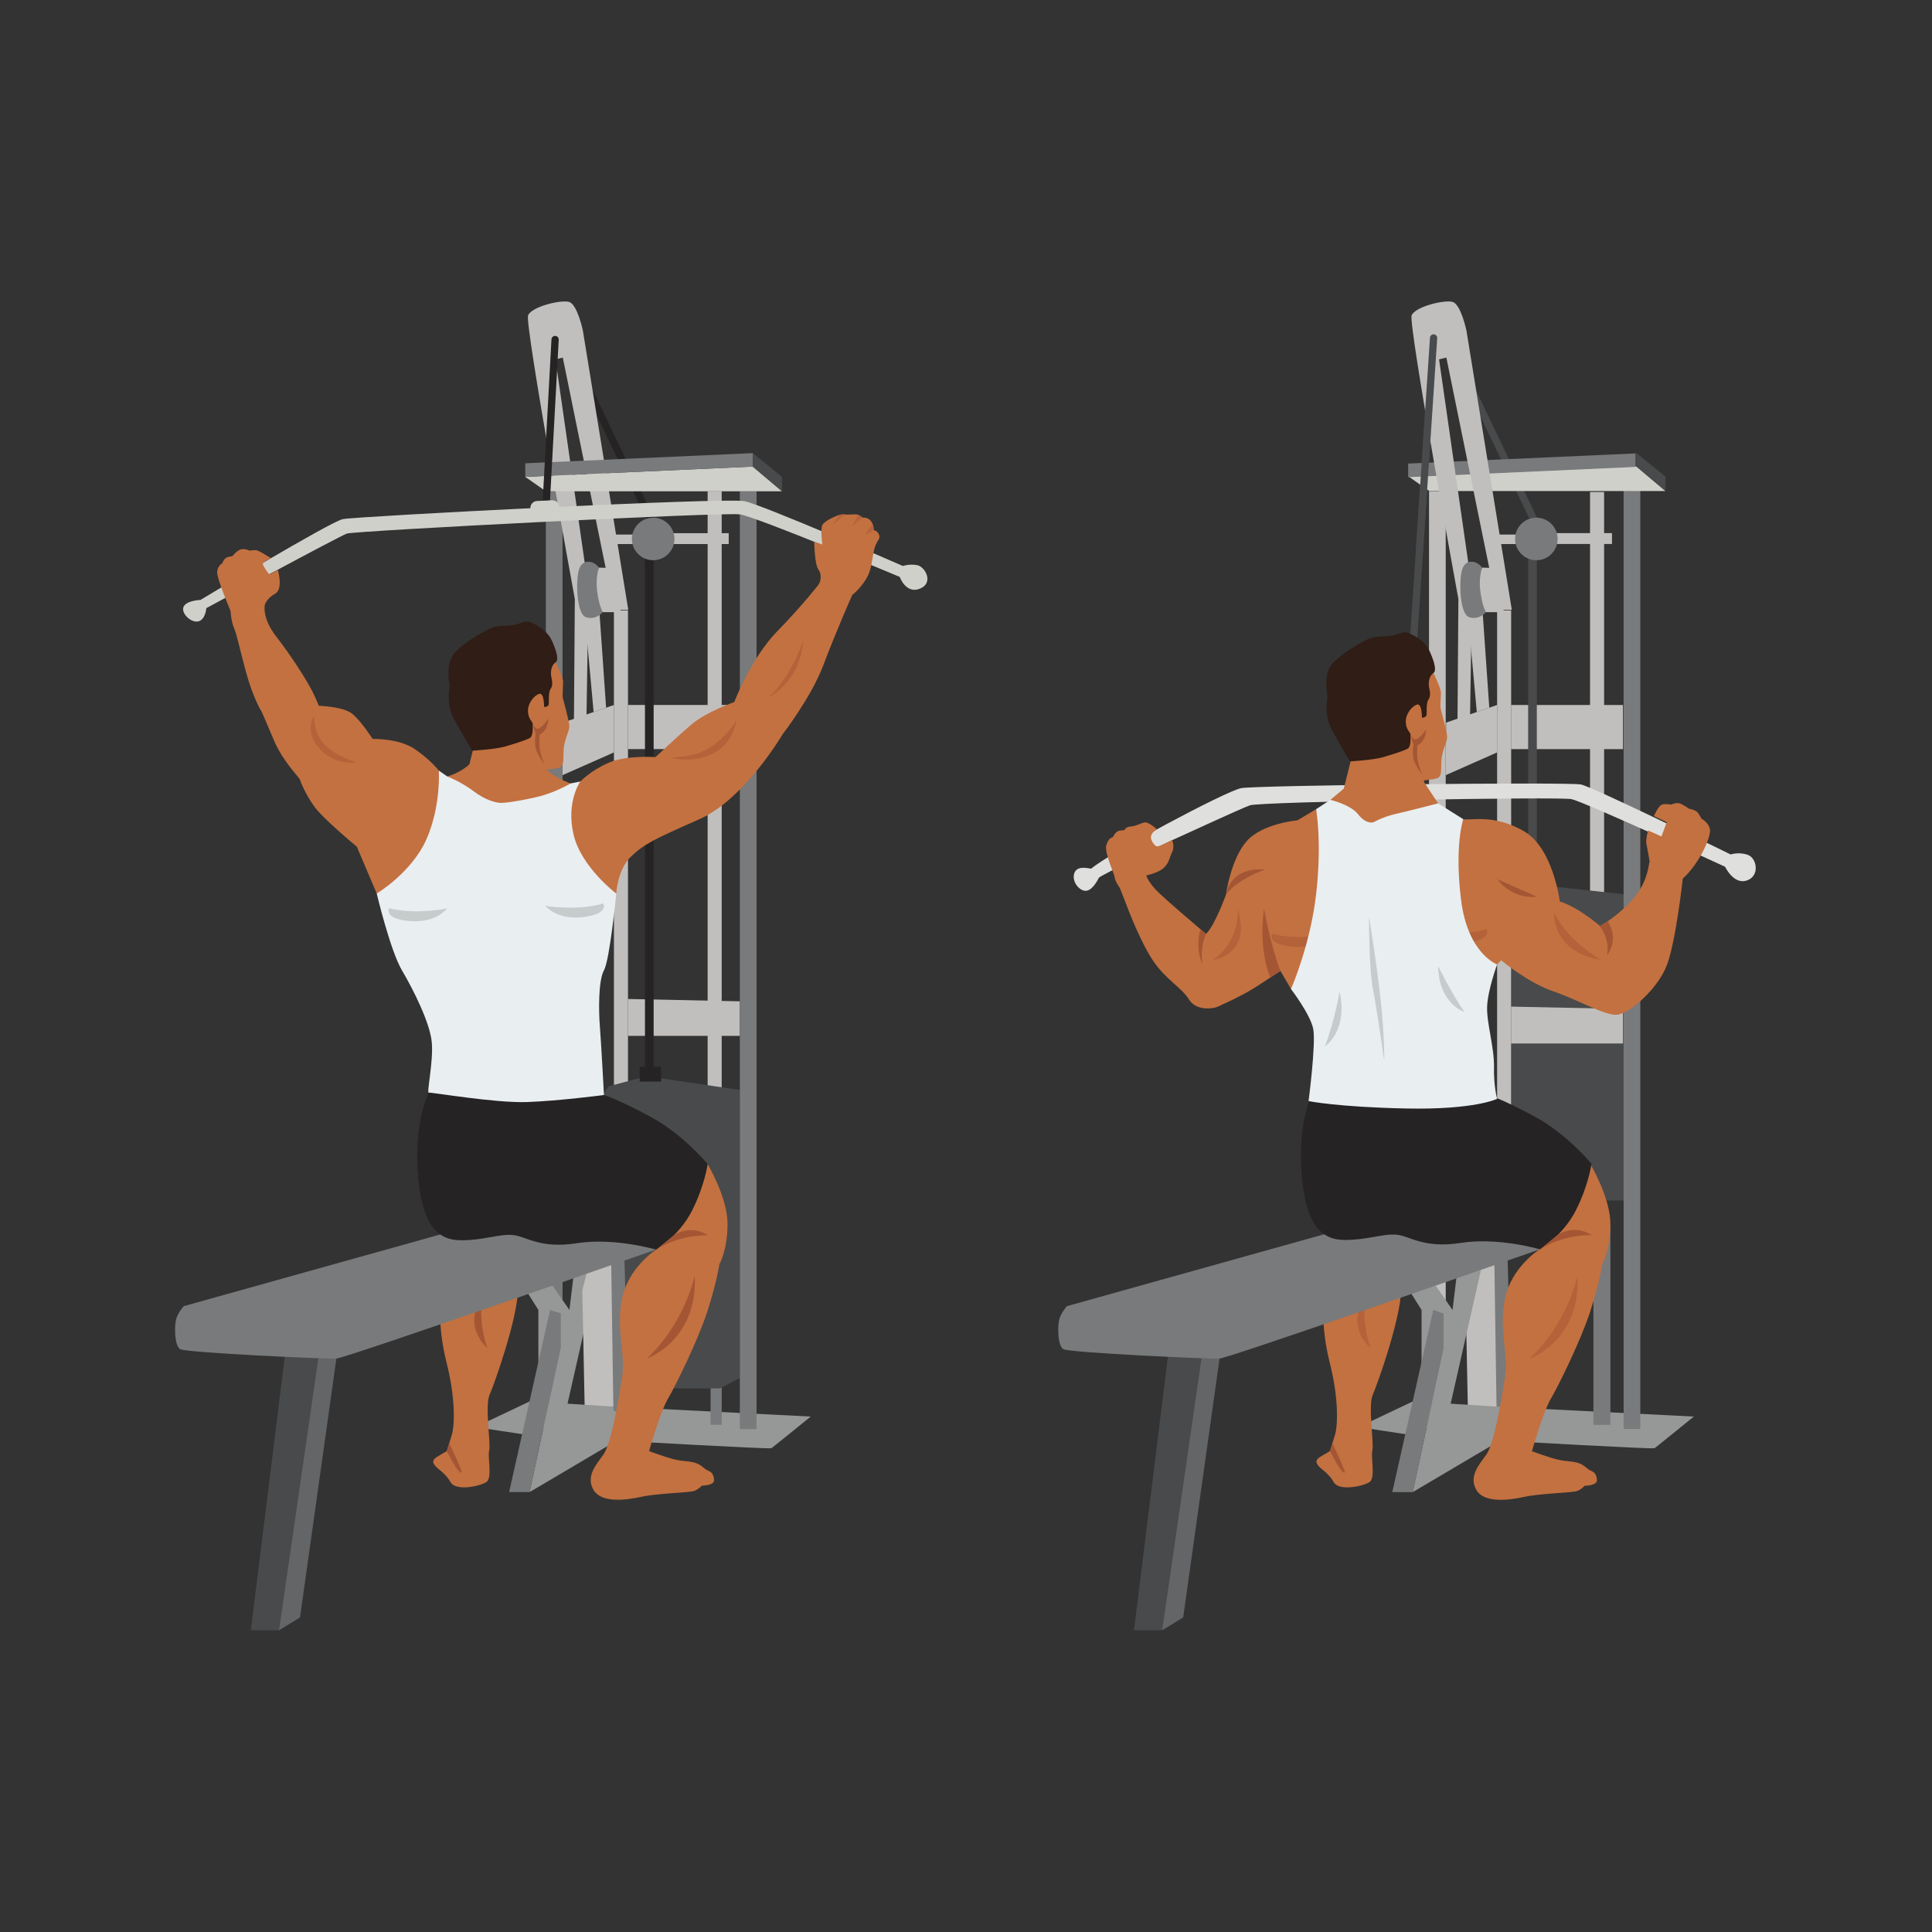 <?xml version="1.0" encoding="UTF-8" standalone="no"?>
<svg
   xmlns:dc="http://purl.org/dc/elements/1.1/"
   xmlns:cc="http://creativecommons.org/ns#"
   xmlns:rdf="http://www.w3.org/1999/02/22-rdf-syntax-ns#"
   xmlns:svg="http://www.w3.org/2000/svg"
   xmlns="http://www.w3.org/2000/svg"
   viewBox="0 0 2666.667 2666.667"
   height="2666.667"
   width="2666.667"
   xml:space="preserve"
   id="svg2"
   version="1.1"><rect x="0" y="0" width="2666.667" height="2666.667" fill="#333333" stroke="none"/><defs
     id="defs6" /><g
     transform="matrix(1.333,0,0,-1.333,0,2666.667)"
     id="g10"><g
       transform="scale(0.1)"
       id="g12"><g
         transform="scale(1.227)"
         id="g14"><path
           id="path16"
           style="fill:none;fill-opacity:1;fill-rule:nonzero;stroke:none"
           d="M 16300,0 H 0 V 16300 H 16300 V 0" /></g><g
         transform="scale(1.015)"
         id="g18"><path
           id="path20"
           style="fill:#494a4b;fill-opacity:1;fill-rule:nonzero;stroke:none"
           d="m 14322.1,11614 c -1.9,-0.2 -3.8,-0.2 -5.7,-0.1 -20.4,1.4 -35.9,19 -34.5,39.4 l 306,4610.9 c 1.2,20.3 18.9,35.8 39.3,34.4 20.5,-1.3 35.8,-18.9 34.5,-39.3 l -305.9,-4610.9 c -1.3,-18.5 -15.8,-32.9 -33.7,-34.4" /></g><path
         id="path22"
         style="fill:#c37140;fill-opacity:1;fill-rule:nonzero;stroke:none"
         d="m 13628,11626.7 -194,-116 c 0,0 -363.9,-30.4 -527.6,-218.3 -163.8,-188 -212.3,-551.9 -212.3,-551.9 0,0 -115.2,-319.9 -206.2,-405.6 0,0 -439.3,369.2 -522.8,460.2 -83.6,91 -95.7,145.5 -95.7,145.5 l -272.9,-133.4 c 0,0 60.6,-151.6 66.7,-169.8 6.1,-18.2 139.5,-373.8 272.9,-575 133.4,-201.2 297.1,-280 376,-407.4 78.8,-127.3 266.8,-90.9 300.2,-72.8 33.3,18.2 240,103.1 415.6,218.4 175.6,115.2 230.2,151.6 230.2,151.6 l 109.2,-188 369.9,36.4 222.4,873.2 -331.6,952.9" /><path
         id="path24"
         style="fill:#c1bfbd;fill-opacity:1;fill-rule:nonzero;stroke:none"
         d="m 15501.9,12705.3 -528,-182.6 -4.1,-544.1 532.1,235.5 v 491.2" /><path
         id="path26"
         style="fill:#c1bfbd;fill-opacity:1;fill-rule:nonzero;stroke:none"
         d="m 15280.5,13702.9 106.1,-36.4 h 188 l -118.2,457.9 -109.2,3 -118.3,-179.3 51.6,-245.2" /><path
         id="path28"
         style="fill:#494a4b;fill-opacity:1;fill-rule:nonzero;stroke:none"
         d="m 15913.1,14523.4 c -14.1,0 -27.5,7.9 -34,21.4 l -754.8,1576.6 c -8.9,18.8 -1,41.2 17.7,50.2 18.8,9 41.2,1 50.1,-17.7 l 754.8,-1576.7 c 9,-18.7 1.1,-41.2 -17.6,-50.1 -5.3,-2.5 -10.8,-3.7 -16.2,-3.7" /><g
         transform="scale(1.031)"
         id="g30"><path
           id="path32"
           style="fill:#c1bfbd;fill-opacity:1;fill-rule:nonzero;stroke:none"
           d="M 16300,11879.9 H 15176.6 V 12323 H 16300 v -443.1" /></g><path
         id="path34"
         style="fill:#c1bfbd;fill-opacity:1;fill-rule:nonzero;stroke:none"
         d="M 15501.9,13684.7 V 8460.4 h 145.5 v 5224.3 h -145.5" /><g
         transform="scale(1.019)"
         id="g36"><path
           id="path38"
           style="fill:#c1bfbd;fill-opacity:1;fill-rule:nonzero;stroke:none"
           d="m 16300,14632.7 h -142.8 V 8500.81 h 142.8 v 6131.89" /></g><path
         id="path40"
         style="fill:#494a4b;fill-opacity:1;fill-rule:nonzero;stroke:none"
         d="m 15913,14371.7 h -89.7 V 8881.8 h 89.7 v 5489.9" /><path
         id="path42"
         style="fill:#797a7b;fill-opacity:1;fill-rule:nonzero;stroke:none"
         d="m 15605,7065.6 c 12.1,-48.5 36.3,-1594.9 36.3,-1594.9 l -18.2,-97 -194.6,31.5 c 0,0 -90.6,1744.2 -53.9,1743.2 36.6,-0.9 230.4,-82.8 230.4,-82.8" /><g
         transform="scale(1.034)"
         id="g44"><path
           id="path46"
           style="fill:#494a4b;fill-opacity:1;fill-rule:nonzero;stroke:none"
           d="m 15138.4,10514.7 1161.6,-126.5 -41,-3062.53 h -1120.6 v 3189.03" /></g><g
         transform="scale(1.031)"
         id="g48"><path
           id="path50"
           style="fill:#c1bfbd;fill-opacity:1;fill-rule:nonzero;stroke:none"
           d="m 15176.6,9293.86 1123.4,-23.47 v -347.03 h -1123.4 v 370.5" /></g><path
         id="path52"
         style="fill:#c1bfbd;fill-opacity:1;fill-rule:nonzero;stroke:none"
         d="m 15174.4,6643.9 24.3,-1203.5 h 297.1 l -24.3,1625.2 c 0,0 -189.8,-66.7 -210.1,-109.2 -20.3,-42.4 -87,-312.5 -87,-312.5" /><path
         id="path54"
         style="fill:#c1bfbd;fill-opacity:1;fill-rule:nonzero;stroke:none"
         d="m 14796.9,5206.9 h 172.902 v 9711.03 H 14796.9 Z" /><path
         id="path56"
         style="fill:#969797;fill-opacity:1;fill-rule:nonzero;stroke:none"
         d="m 14637.7,5498 c 63.7,-9.1 858.1,-57.6 858.1,-57.6 0,0 26,-142.7 -66.7,-175.9 -92.7,-33.2 -539.7,-163.7 -539.7,-163.7 l -119.3,110.8 -132.4,286.4" /><path
         id="path58"
         style="fill:#969797;fill-opacity:1;fill-rule:nonzero;stroke:none"
         d="m 14555.8,6701.7 163.8,-260.7 v -618.6 l -81.9,-324.4 -568.6,-269.9 559.5,-84.9 c 0,0 280.1,711.9 286.4,740.9 6.2,29 -25.6,623.6 -25.6,623.6 l -236.5,236.5 -97.1,-42.5" /><g
         transform="scale(1.076)"
         id="g60"><path
           id="path62"
           style="fill:#969797;fill-opacity:1;fill-rule:nonzero;stroke:none"
           d="m 13645.6,6174.42 c 21.7,-5.76 146.6,-188.56 146.6,-188.56 l 101.4,-33.83 v -332.52 l -298.7,-1386.38 839.7,495.89 c 0,0 1471,-84.48 1487.8,-73.23 16.9,11.24 377.6,304.36 377.6,304.36 l -1899.2,95.81 -507.2,-264.86 358.1,1580.62 -234.1,-59.02 -39.5,-326.84 -162.6,234.28 -169.9,-45.72" /></g><g
         transform="scale(1.023)"
         id="g64"><path
           id="path66"
           style="fill:#797a7b;fill-opacity:1;fill-rule:nonzero;stroke:none"
           d="m 16300,7166.09 h -171.8 V 5133.27 h 171.8 v 2032.82" /></g><g
         transform="scale(1.023)"
         id="g68"><path
           id="path70"
           style="fill:#c37140;fill-opacity:1;fill-rule:nonzero;stroke:none"
           d="m 15482.2,7201.66 c 35.5,-41.54 94.8,-296.32 94.8,-296.32 0,0 -278.6,-177.78 -343.7,-491.89 -65.2,-314.2 35.4,-551.2 0,-794.26 -35.6,-242.96 -112.7,-681.49 -189.7,-788.21 -77.1,-106.72 -177.8,-219.31 -100.8,-355.55 77,-136.33 325.9,-106.72 486,-71.15 160,35.58 486,41.44 533.4,59.23 47.4,17.79 77.1,53.36 77.1,53.36 0,0 130.3,0 124.4,59.23 -5.9,59.32 -23.7,77.1 -65.2,94.89 -41.5,17.79 -65.2,65.19 -148.2,82.98 -83,17.78 -124.4,5.86 -254.8,47.4 -130.3,41.43 -189.7,65.18 -189.7,65.18 0,0 112.6,397.09 189.7,527.46 77,130.38 308.2,598.61 403,894.93 94.9,296.33 118.5,468.24 118.5,468.24 0,0 83,142.2 83,408.91 0,266.71 -201.5,604.56 -201.5,604.56 0,0 -367.4,-124.5 -408.9,-177.87 -41.5,-53.26 -207.4,-391.12 -207.4,-391.12" /></g><path
         id="path72"
         style="fill:#c37140;fill-opacity:1;fill-rule:nonzero;stroke:none"
         d="m 13703.8,6643.9 c 0,-27.1 -33.3,-360.6 63.7,-742.7 97,-382 84.9,-660.9 54.6,-758 -30.4,-97 -51,-163.7 -51,-163.7 0,0 -20.8,-12.1 -72.8,-42.5 -52.1,-30.3 -89.4,-54.5 -52.6,-103.1 36.9,-48.5 109.7,-78.8 164.2,-175.8 54.6,-97 303.3,-42.5 370,0 66.7,42.4 12.1,254.7 30.3,327.5 18.2,72.7 -46.7,460.8 3.9,576.1 50.7,115.2 287.2,781.9 293.2,1082.2 6.1,300.4 -803.5,0 -803.5,0" /><g
         transform="scale(1.004)"
         id="g74"><path
           id="path76"
           style="fill:#b36239;fill-opacity:1;fill-rule:nonzero;stroke:none"
           d="m 15774.7,5912.57 c 386.5,356.3 495.1,851.5 495.1,851.5 30.2,-670.26 -495.1,-851.5 -495.1,-851.5" /></g><path
         id="path78"
         style="fill:#b36239;fill-opacity:1;fill-rule:nonzero;stroke:none"
         d="m 14192,6046.8 c 0,0 -266.8,212.2 -54.6,533.6 0,0 -45.6,-257.5 54.6,-533.6" /><path
         id="path80"
         style="fill:#494a4b;fill-opacity:1;fill-rule:nonzero;stroke:none"
         d="m 12118,6155.9 -376,-3032.1 h 291.1 l 460.9,3189.8 -376,-157.7" /><g
         transform="scale(1.042)"
         id="g82"><path
           id="path84"
           style="fill:#797a7b;fill-opacity:1;fill-rule:nonzero;stroke:none"
           d="m 16300,14321.8 h -165.9 V 4998.82 h 165.9 v 9322.98" /></g><path
         id="path86"
         style="fill:#636567;fill-opacity:1;fill-rule:nonzero;stroke:none"
         d="m 12688.1,6365.2 -436.7,-3108 -218.3,-133.4 460.9,3189.8 194.1,51.6" /><path
         id="path88"
         style="fill:#797a7b;fill-opacity:1;fill-rule:nonzero;stroke:none"
         d="m 15939.2,7231.5 -1777.5,119.1 -3114,-870.2 c 0,0 -45.5,-48.5 -72.8,-115.2 -27.3,-66.7 -27.3,-294.1 36.4,-330.5 63.7,-36.4 1507,-103.1 1616.1,-97.1 86.7,4.9 2374.7,801.9 3311.8,1129.4 v 164.5" /><g
         transform="scale(1.069)"
         id="g90"><path
           id="path92"
           style="fill:#c37140;fill-opacity:1;fill-rule:nonzero;stroke:none"
           d="m 14500,9371.33 41.5,40.72 c 0,0 249.7,-212.8 506.8,-301.66 257.1,-88.86 502.9,-240.11 620.1,-224.96 117.2,15.06 393.4,249.56 480.3,487.79 86.9,238.24 151.3,831.98 151.3,831.98 0,0 -317.7,201.3 -325.2,151.7 -7.6,-49.6 -27.5,-212.3 -174.5,-371.08 -147,-158.83 -302,-242.02 -302,-242.02 0,0 -200.5,177.74 -389.5,238.24 0,0 -64.3,518.06 -347.9,680.66 -217.9,124.9 -385.6,120.4 -500.1,115.9 -34.5,-1.4 -64.2,-2.7 -88.9,-0.5 -106.9,9.4 -371.7,-232.6 -371.7,-232.6 l 86.6,-650.43 201,-483.02 241.9,-159.86 170.3,119.14" /></g><path
         id="path94"
         style="fill:#b36239;fill-opacity:1;fill-rule:nonzero;stroke:none"
         d="m 13443.2,10199.5 c -16.5,0 -33.7,0.6 -51.7,2 -276.8,21.5 -218.3,133.4 -218.3,133.4 0,0 116.1,-32.5 283.2,-32.5 23.9,0 48.8,0.7 74.6,2.2 206.2,12.1 244.6,30.3 244.6,30.3 0,0 -93.8,-135.4 -332.4,-135.4" /><path
         id="path96"
         style="fill:#cda28a;fill-opacity:1;fill-rule:nonzero;stroke:none"
         d="m 14982.3,10251.9 c -4.2,1.1 -8.4,2.1 -12.5,3.3 v 26.9 l 12.5,-30.2 m -185.4,101.8 c -4.4,4.8 -6.5,7.6 -6.5,7.6 0,0 1.8,-0.7 6.5,-1.9 v -5.7" /><path
         id="path98"
         style="fill:#af8570;fill-opacity:1;fill-rule:nonzero;stroke:none"
         d="m 14969.8,10255.2 c -100.3,27.1 -155.1,79 -172.9,98.5 v 5.7 c 13.9,-3.6 52.9,-11.2 147.3,-16 l 25.6,-61.3 v -26.9" /><path
         id="path100"
         style="fill:#b36239;fill-opacity:1;fill-rule:nonzero;stroke:none"
         d="m 15104.5,10238.1 c -46.3,0 -86.9,5.3 -122.2,13.8 l -12.5,30.2 -25.6,61.3 c 26.2,-1.3 56.5,-2.4 91.8,-3.1 8.9,-0.2 17.7,-0.3 26.3,-0.3 192.8,0 330.1,44.1 330.1,44.1 0,0 62.6,-109.7 -213.2,-141.6 -26.4,-3 -51.3,-4.4 -74.7,-4.4" /><g
         transform="scale(1.011)"
         id="g102"><path
           id="path104"
           style="fill:#252323;fill-opacity:1;fill-rule:nonzero;stroke:none"
           d="m 13443,8600 c 0,0 -152.5,-288.06 -112,-828.16 40.6,-540 208.6,-684.07 442.7,-684.07 234,0 390.1,66 528,54.02 138,-11.97 276.1,-143.98 660.1,-84.01 384.1,59.97 810.2,-66 810.2,-66 0,0 234,138.04 366,396.02 132,258.07 162,480.13 162,480.13 0,0 -246,300.03 -576,480.03 -330.1,180 -486.1,227.99 -486.1,227.99 0,0 -1116.2,174.07 -1272.2,162.09 C 13809.7,8725.97 13443,8600 13443,8600" /></g><g
         transform="scale(1.012)"
         id="g106"><path
           id="path108"
           style="fill:#a45634;fill-opacity:1;fill-rule:nonzero;stroke:none"
           d="m 16281.5,7133.7 c 18.5,-11.37 -245.7,23.92 -527.4,-149.85 l 184.7,149.85 c 0,0 160.5,111.99 342.7,0" /></g><path
         id="path110"
         style="fill:#a45634;fill-opacity:1;fill-rule:nonzero;stroke:none"
         d="m 13771.1,4979.5 c 0,0 57,-109.2 87.4,-157.7 30.3,-48.5 60.6,-78.8 66.7,-60.6 6,18.2 -128.9,299.5 -128.9,299.5 l -25.2,-81.2" /><path
         id="path112"
         style="fill:#797a7b;fill-opacity:1;fill-rule:nonzero;stroke:none"
         d="m 14840.9,6441 -424.5,-1886 h 212.2 l 321.4,1491.8 v 357.8 l -109.1,36.4" /><g
         transform="scale(1.058)"
         id="g114"><path
           id="path116"
           style="fill:#d0d0cb;fill-opacity:1;fill-rule:nonzero;stroke:none"
           d="m 13786.8,14243.9 201.4,-141.2 H 16300 l -286.6,241.5 -2226.6,-100.3" /></g><g
         transform="scale(1.039)"
         id="g118"><path
           id="path120"
           style="fill:#797a7b;fill-opacity:1;fill-rule:nonzero;stroke:none"
           d="m 14033.6,14634.1 v -135.2 L 16300,14601 v 134.2 l -2266.4,-101.1" /></g><g
         transform="scale(1.058)"
         id="g122"><path
           id="path124"
           style="fill:#494a4b;fill-opacity:1;fill-rule:nonzero;stroke:none"
           d="m 16300,14102.7 v 141.2 l -286.6,232.2 v -131.9 l 286.6,-241.5" /></g><g
         transform="scale(1.037)"
         id="g126"><path
           id="path128"
           style="fill:#c1bfbd;fill-opacity:1;fill-rule:nonzero;stroke:none"
           d="m 15095.7,13202.2 -453.5,2790.6 c 0,0 -55.5,260.4 -137.4,283.8 -81.9,23.4 -374.4,-46.8 -409.5,-134.6 -35.2,-87.7 466.9,-2832.8 466.9,-2832.8 l -10.6,-1449.1 122.9,0.6 24.1,1549.2 -329.5,2293.4 72.9,17.5 513.3,-2518.6 h 140.4" /></g><g
         transform="scale(1.024)"
         id="g130"><path
           id="path132"
           style="fill:#c1bfbd;fill-opacity:1;fill-rule:nonzero;stroke:none"
           d="m 16300,14035.5 h -627.8 v 109.9 h 627.8 v -109.9" /></g><path
         id="path134"
         style="fill:#c1bfbd;fill-opacity:1;fill-rule:nonzero;stroke:none"
         d="m 15950.4,14371.7 h -494 v 98.3 h 494 v -98.3" /><path
         id="path136"
         style="fill:#c1bfbd;fill-opacity:1;fill-rule:nonzero;stroke:none"
         d="m 15193.2,13707.9 98.4,-1075.3 129.3,44.7 -77.9,1118.3 -149.8,-87.7" /><path
         id="path138"
         style="fill:#a45634;fill-opacity:1;fill-rule:nonzero;stroke:none"
         d="m 13088.3,10594.9 c 0,0 66.7,-375.9 169.8,-642.7 l -106,-70.1 c 0,0 -124.4,282.3 -63.8,712.8" /><g
         transform="scale(1.118)"
         id="g140"><path
           id="path142"
           style="fill:#dfdfdd;fill-opacity:1;fill-rule:nonzero;stroke:none"
           d="m 10108.1,9849.69 c -7.4,-6.45 -127.45,37.96 -157.22,-40.66 -29.86,-78.62 48.73,-173.58 111.12,-165.41 62.3,8.18 108.4,108.49 116.5,122.04 8.2,13.55 650.7,336.14 672.4,344.24 21.7,8.2 634.2,292.8 726.4,325.4 92.3,32.5 2857.5,81.3 2976.8,56.9 119.3,-24.4 1423.2,-626.24 1423.2,-626.24 0,0 78.7,-168.07 200.7,-127.42 122,40.67 94.8,203.34 13.5,235.86 -81.3,32.5 -162.6,5.42 -162.6,5.42 0,0 -1271.5,623.58 -1385.4,647.98 -113.8,24.4 -3005.9,-7.4 -3147.2,-33.5 -141.2,-26.2 -1237.9,-612.42 -1388.2,-744.61" /></g><path
         id="path144"
         style="fill:#a45634;fill-opacity:1;fill-rule:nonzero;stroke:none"
         d="m 12487.9,10334.9 c 0,0 -66.7,-140.2 -36.3,-316 0,0 -80.1,148.3 -21.9,365.2 l 58.2,-49.2" /><path
         id="path146"
         style="fill:#a45634;fill-opacity:1;fill-rule:nonzero;stroke:none"
         d="m 13100.4,11001.3 c 0,0 -278.9,-91 -406.3,-260.8 0,0 30.3,291.1 406.3,260.8" /><path
         id="path148"
         style="fill:#c37140;fill-opacity:1;fill-rule:nonzero;stroke:none"
         d="m 11596.5,10807.2 c 0,0 -54.6,81.9 -54.6,112.2 0,30.3 -106.1,251.7 -87.9,330.5 0,0 18.2,60.7 45.5,75.8 27.3,15.2 27.3,15.2 27.3,15.2 0,0 21.2,57.6 69.7,63.7 48.5,6 48.5,6 48.5,6 0,0 9.1,33.4 63.7,36.4 54.6,3 106.1,36.4 145.5,42.4 39.4,6.1 124.2,-70 124.2,-70 0,0 -57.9,-36 -61,-78.5 -3,-42.4 39.9,-94 61.1,-100.1 21.3,-6 157.7,66.7 157.7,66.7 0,0 30.3,-66.7 0,-127.3 -30.3,-60.7 -27.3,-106.2 -84.9,-160.7 -57.6,-54.6 -181.9,-78.9 -181.9,-78.9 0,0 -15.2,-157.6 -27.3,-154.6 -12.1,3 -245.6,21.2 -245.6,21.2" /><path
         id="path150"
         style="fill:#a45634;fill-opacity:1;fill-rule:nonzero;stroke:none"
         d="m 15501.9,10902.2 c 0,0 145.5,-210.2 411.1,-181.9 l -411.1,181.9" /><g
         transform="scale(1.029)"
         id="g152"><path
           id="path154"
           style="fill:#a45634;fill-opacity:1;fill-rule:nonzero;stroke:none"
           d="m 16098.2,10121 c 0,0 102.1,-117.9 74.6,-290.69 0,0 127.2,154.34 4.7,340.39 l -79.3,-49.7" /></g><path
         id="path156"
         style="fill:#b36239;fill-opacity:1;fill-rule:nonzero;stroke:none"
         d="m 12558.6,10062.4 c 295,213.4 256.8,532.5 256.8,532.5 151.6,-479.1 -256.8,-532.5 -256.8,-532.5" /><g
         transform="scale(1.017)"
         id="g158"><path
           id="path160"
           style="fill:#b36239;fill-opacity:1;fill-rule:nonzero;stroke:none"
           d="m 16300,9898.92 c -494.3,76.86 -482.8,470.98 -472.2,470.98 0.3,0 0.5,-0.2 0.8,-0.8 142.6,-290.6 471.4,-470.18 471.4,-470.18" /></g><path
         id="path162"
         style="fill:#e9eef1;fill-opacity:1;fill-rule:nonzero;stroke:none"
         d="m 14026.5,11759.3 -250.9,-36.4 -147.6,-96.2 c 0,0 61.4,-346.5 0,-880.1 -61.4,-533.7 -260.7,-982.4 -260.7,-982.4 0,0 200.1,-260.8 230.4,-412.4 30.3,-151.6 -48.2,-747.9 -48.2,-747.9 0,0 299.6,-62.3 1011.9,-76.8 712.3,-14.5 940.5,99.9 940.5,99.9 0,0 -36.4,128.5 -32.4,330.6 4.1,202.2 -77.4,454.8 -71,624.6 6.3,169.8 103.4,436.7 103.4,436.7 0,0 -305.1,109.1 -373.9,673.1 -68.8,564 23.1,830.8 23.1,830.8 l -260,163.7 -864.6,72.8" /><path
         id="path164"
         style="fill:#c6cbcc;fill-opacity:1;fill-rule:nonzero;stroke:none"
         d="m 14175.9,10510.1 c 0,0 76.7,-460.9 119.2,-849 42.4,-388.1 38.3,-642.8 38.3,-642.8 0,0 -74.7,527.6 -117.2,745.9 -42.4,218.3 -40.3,745.9 -40.3,745.9" /><path
         id="path166"
         style="fill:#c6cbcc;fill-opacity:1;fill-rule:nonzero;stroke:none"
         d="m 13870.6,9739.9 c 0,0 -42.5,-278.9 -151.6,-570 0,0 242.5,157.6 151.6,570" /><path
         id="path168"
         style="fill:#c6cbcc;fill-opacity:1;fill-rule:nonzero;stroke:none"
         d="m 14891.1,10000.7 c 0,0 151.7,-303.2 272.1,-473 0,0 -264.2,78.8 -272.1,473" /><path
         id="path170"
         style="fill:#c37140;fill-opacity:1;fill-rule:nonzero;stroke:none"
         d="m 13959.6,11876.5 -184,-153.6 c 0,0 210.2,-48.5 289,-151.6 78.9,-103.1 154.2,-81.5 154.2,-81.5 0,0 100.5,57.3 233.9,87.6 133.5,30.3 438.4,109.1 438.4,109.1 l -250.4,379.1 -681.1,-189.1" /><path
         id="path172"
         style="fill:#c37140;fill-opacity:1;fill-rule:nonzero;stroke:none"
         d="m 14760.8,11851.8 c -12.6,33.5 -20,62.6 -17.3,68.5 4.9,11 132,10.6 157.7,38.4 25.8,27.9 20.4,74.2 23.8,169.1 3.5,95 58.5,197.4 60,243.3 1.5,45.8 -65.4,283.5 -68.7,300.4 -3.4,16.8 2.3,121.7 3.9,161.6 1.6,39.9 -76.9,203.7 -76.9,203.7 0,0 -194.5,-37.2 -207.3,-51.1 0,0 -399.4,-323 -471.1,-409 -55.9,-66.9 -125.5,-269.2 -159,-371.9 l -107.6,-428.5 862.5,75.5" /><path
         id="path174"
         style="fill:#2f1d16;fill-opacity:1;fill-rule:nonzero;stroke:none"
         d="m 14599.3,13443.2 c 0,0 148.5,-57.2 205.8,-185.2 57.4,-127.9 67,-201.3 38.2,-221.2 -28.7,-20 -47.5,-54.2 -49.4,-109.3 -1.8,-55.1 32.5,-110.2 -1.6,-163.8 -34.1,-53.7 -10.1,-153.4 -25.4,-172.8 -15.4,-19.4 -43.7,-16.5 -43.7,-16.5 0,0 2.2,150.4 -50.9,134.9 -53.1,-15.5 -120.9,-100 -116.2,-184.4 4.6,-84.3 52.3,-102.6 49.4,-130.9 -2.9,-28.3 10.2,-123.1 -35.9,-145 -46.1,-21.9 -158.4,-58.3 -256.6,-86.3 -98.2,-28 -334.3,-41.5 -334.3,-41.5 0,0 -86.2,144.2 -182.8,316.2 -96.7,172 -46.9,340.4 -50.4,361.7 -3.5,21.4 -50.6,230.2 60.3,344.6 110.9,114.4 302.8,218.6 368.7,248 66,29.4 169.7,18.7 245.6,33.7 75.9,15.1 111.3,53.5 179.2,17.8" /><path
         id="path176"
         style="fill:#a45634;fill-opacity:1;fill-rule:nonzero;stroke:none"
         d="m 14635.1,12151.4 c -12.4,64.8 1,142.4 1,142.4 l -30.6,100.2 c 0,0 15.9,-25.4 39.3,-46 v 0 c 56.1,-6.4 120.7,106.4 120.7,106.4 -1.4,-136.5 -87.7,-164.9 -87.7,-164.9 -3.2,-39.7 -6.6,-103.6 -0.3,-146.3 9.7,-65.8 48.3,-160 48.3,-160 0,0 -78.3,103.3 -90.7,168.2" /><g
         transform="scale(1.087)"
         id="g178"><path
           id="path180"
           style="fill:#c37140;fill-opacity:1;fill-rule:nonzero;stroke:none"
           d="m 15715.9,10189.1 c 0,0 -26,148.3 -33.5,181.8 -7.4,33.5 16.8,122.5 16.8,122.5 l 127.4,-57.4 50.8,135.8 -122.7,58.7 c 0,0 43,97.5 76.5,108.7 33.5,11.2 89.3,0 89.3,0 0,0 52.1,28.5 96.7,5 44.6,-23.6 74.5,-45.1 74.5,-45.1 0,0 63.2,-8.3 85.5,-41.7 22.3,-33.5 29.8,-51.8 29.8,-51.8 0,0 70.6,-33.8 81.9,-104.5 11.1,-70.7 -100.5,-319.9 -253,-461.3 -152.6,-141.37 -320,149.3 -320,149.3" /></g><path
         id="path182"
         style="fill:#797a7b;fill-opacity:1;fill-rule:nonzero;stroke:none"
         d="m 16128.5,14424.4 c 0,-121.7 -98.6,-220.3 -220.2,-220.3 -121.6,0 -220.2,98.6 -220.2,220.3 0,121.6 98.6,220.2 220.2,220.2 121.6,0 220.2,-98.6 220.2,-220.2" /><path
         id="path184"
         style="fill:#797a7b;fill-opacity:1;fill-rule:nonzero;stroke:none"
         d="m 15347.2,14127.4 c 0,0 -39.4,-97 -18.2,-251.7 21.3,-154.6 57.6,-209.2 57.6,-209.2 0,0 -72.7,-87.9 -175.8,-51.5 -103.1,36.3 -106.6,421.4 -63.7,512.4 42.9,91 145.5,72.8 200.1,0" /><g
         transform="scale(1.015)"
         id="g186"><path
           id="path188"
           style="fill:#494a4b;fill-opacity:1;fill-rule:nonzero;stroke:none"
           d="m 14516.6,14073 145.1,2186.3 c 1.3,20.4 -14,38 -34.5,39.3 -20.4,1.4 -38.1,-14.1 -39.3,-34.4 L 14442.5,14073 h 74.1" /></g><path
         id="path190"
         style="fill:#c1bfbd;fill-opacity:1;fill-rule:nonzero;stroke:none"
         d="m 6048.37,13707.9 98.38,-1075.3 129.29,44.7 -77.92,1118.3 -149.75,-87.7" /><path
         id="path192"
         style="fill:#c1bfbd;fill-opacity:1;fill-rule:nonzero;stroke:none"
         d="m 6135.65,13702.9 106.13,-36.4 h 187.99 l -118.26,457.9 -109.15,3 -118.32,-179.3 51.61,-245.2" /><path
         id="path194"
         style="fill:#252323;fill-opacity:1;fill-rule:nonzero;stroke:none"
         d="m 6768.19,14523.4 c -14.02,0 -27.47,7.9 -33.93,21.4 l -754.8,1576.6 c -8.97,18.8 -1.06,41.2 17.67,50.2 18.71,8.9 41.17,1 50.13,-17.7 l 754.81,-1576.7 c 8.96,-18.7 1.05,-41.2 -17.68,-50.1 -5.23,-2.5 -10.76,-3.7 -16.2,-3.7" /><path
         id="path196"
         style="fill:#c1bfbd;fill-opacity:1;fill-rule:nonzero;stroke:none"
         d="m 7545.59,14371.7 h -642.81 v 112.5 h 642.81 v -112.5" /><path
         id="path198"
         style="fill:#c1bfbd;fill-opacity:1;fill-rule:nonzero;stroke:none"
         d="m 6805.57,14371.7 h -494.06 v 98.3 h 494.06 v -98.3" /><path
         id="path200"
         style="fill:#797a7b;fill-opacity:1;fill-rule:nonzero;stroke:none"
         d="m 5824.9,14917.9 h -172.83 v -9711 h 172.83 v 9711" /><path
         id="path202"
         style="fill:#c1bfbd;fill-opacity:1;fill-rule:nonzero;stroke:none"
         d="m 6357,12705.3 -527.92,-182.6 -4.18,-544.1 532.1,235.5 v 491.2" /><path
         id="path204"
         style="fill:#c1bfbd;fill-opacity:1;fill-rule:nonzero;stroke:none"
         d="m 6502.54,12248.5 h 1158.27 v 456.828 H 6502.54 Z" /><path
         id="path206"
         style="fill:#c1bfbd;fill-opacity:1;fill-rule:nonzero;stroke:none"
         d="m 6502.54,9661.1 1158.27,-24.3 V 9279 H 6502.54 v 382.1" /><path
         id="path208"
         style="fill:#252323;fill-opacity:1;fill-rule:nonzero;stroke:none"
         d="M 6768.17,14371.7 H 6678.4 V 8881.8 h 89.77 v 5489.9" /><path
         id="path210"
         style="fill:#c1bfbd;fill-opacity:1;fill-rule:nonzero;stroke:none"
         d="m 7327.27,8666.5 h 145.551 v 6251.43 H 7327.27 Z" /><path
         id="path212"
         style="fill:#c1bfbd;fill-opacity:1;fill-rule:nonzero;stroke:none"
         d="M 6357,13684.7 V 8666.5 h 145.54 v 5018.2 H 6357" /><path
         id="path214"
         style="fill:#969797;fill-opacity:1;fill-rule:nonzero;stroke:none"
         d="M 5538.33,6643.9 C 5561.65,6637.7 5696,6441 5696,6441 l 109.15,-36.4 v -357.8 l -321.4,-1491.8 903.57,533.6 c 0,0 1582.76,-90.9 1600.96,-78.8 18.19,12.1 406.3,327.5 406.3,327.5 l -2043.65,103.1 -545.78,-285 385.26,1700.8 -251.85,-63.5 -42.44,-351.7 -174.96,252.1 -182.83,-49.2" /><path
         id="path216"
         style="fill:#797a7b;fill-opacity:1;fill-rule:nonzero;stroke:none"
         d="M 7472.82,5846.7 H 7357.6 v -594.3 h 115.22 v 594.3" /><path
         id="path218"
         style="fill:#494a4b;fill-opacity:1;fill-rule:nonzero;stroke:none"
         d="m 6696.59,5628.4 h 758.03 l 206.19,109.1 v 2981.8 l -964.22,141.3 -394.17,-103.1 -272.89,-385.1 297.14,-1306.8 369.92,-1437.2" /><path
         id="path220"
         style="fill:#797a7b;fill-opacity:1;fill-rule:nonzero;stroke:none"
         d="m 6460.09,7065.6 c 12.13,-48.5 36.38,-1594.9 36.38,-1594.9 l -18.19,-97 -194.69,31.5 c 0,0 -90.51,1744.2 -53.9,1743.2 36.61,-0.9 230.4,-82.8 230.4,-82.8" /><path
         id="path222"
         style="fill:#c1bfbd;fill-opacity:1;fill-rule:nonzero;stroke:none"
         d="m 6029.53,6643.9 24.25,-1203.5 h 297.15 l -24.26,1625.2 c 0,0 -189.89,-66.7 -210.16,-109.2 -20.27,-42.4 -86.98,-312.5 -86.98,-312.5" /><g
         transform="scale(1.037)"
         id="g224"><path
           id="path226"
           style="fill:#c1bfbd;fill-opacity:1;fill-rule:nonzero;stroke:none"
           d="m 6273.27,13202.2 -453.57,2790.6 c 0,0 -55.42,260.4 -137.32,283.8 -81.91,23.4 -374.43,-46.8 -409.52,-134.6 -35.11,-87.7 466.95,-2832.8 466.95,-2832.8 l -10.63,-1449.1 122.86,0.6 24.15,1549.2 -329.54,2293.4 72.87,17.5 513.34,-2518.6 h 140.41" /></g><path
         id="path228"
         style="fill:#969797;fill-opacity:1;fill-rule:nonzero;stroke:none"
         d="M 5410.98,6701.7 5574.71,6441 v -618.6 l -81.87,-324.4 -568.57,-269.9 559.48,-84.9 c 0,0 280.1,711.9 286.35,740.9 6.24,29 -25.59,623.6 -25.59,623.6 l -236.51,236.5 -97.02,-42.5" /><path
         id="path230"
         style="fill:#969797;fill-opacity:1;fill-rule:nonzero;stroke:none"
         d="m 5492.84,5498 c 63.68,-9.1 858.09,-57.6 858.09,-57.6 0,0 26.03,-142.7 -66.7,-175.9 -92.74,-33.2 -539.72,-163.7 -539.72,-163.7 l -119.29,110.8 -132.38,286.4" /><path
         id="path232"
         style="fill:#797a7b;fill-opacity:1;fill-rule:nonzero;stroke:none"
         d="M 5696,6441 5271.5,4555 h 212.25 l 321.4,1491.8 v 357.8 L 5696,6441" /><path
         id="path234"
         style="fill:#797a7b;fill-opacity:1;fill-rule:nonzero;stroke:none"
         d="m 7833.64,14917.9 h -172.83 v -9711 h 172.83 v 9711" /><path
         id="path236"
         style="fill:#c37140;fill-opacity:1;fill-rule:nonzero;stroke:none"
         d="m 4558.95,6643.9 c 0,-27.1 -33.35,-360.6 63.68,-742.7 97.02,-382 84.89,-660.9 54.58,-758 -30.33,-97 -50.97,-163.7 -50.97,-163.7 0,0 -20.75,-12.1 -72.82,-42.5 -52.08,-30.3 -89.42,-54.5 -52.56,-103.1 36.86,-48.5 109.64,-78.8 164.22,-175.8 54.57,-97 303.21,-42.5 369.92,0 66.7,42.4 12.12,254.7 30.32,327.5 18.19,72.7 -46.71,460.8 3.93,576.1 50.64,115.2 287.15,781.9 293.21,1082.2 6.07,300.4 -803.51,0 -803.51,0" /><path
         id="path238"
         style="fill:#a45634;fill-opacity:1;fill-rule:nonzero;stroke:none"
         d="m 4992.54,6580.4 c 0,0 -45.61,-257.5 54.58,-533.6 0,0 -266.82,212.2 -54.58,533.6" /><path
         id="path240"
         style="fill:#a45634;fill-opacity:1;fill-rule:nonzero;stroke:none"
         d="m 4626.24,4979.5 c 0,0 57.03,-109.2 87.35,-157.7 30.32,-48.5 60.64,-78.8 66.71,-60.6 6.06,18.2 -128.84,299.5 -128.84,299.5 l -25.22,-81.2" /><path
         id="path242"
         style="fill:#494a4b;fill-opacity:1;fill-rule:nonzero;stroke:none"
         d="M 2973.15,6155.9 2597.17,3123.8 h 291.09 l 460.88,3189.8 -375.99,-157.7" /><path
         id="path244"
         style="fill:#636567;fill-opacity:1;fill-rule:nonzero;stroke:none"
         d="m 3543.19,6365.2 -436.62,-3108 -218.31,-133.4 460.88,3189.8 194.05,51.6" /><path
         id="path246"
         style="fill:#797a7b;fill-opacity:1;fill-rule:nonzero;stroke:none"
         d="m 1902.82,6480.4 c 0,0 -45.48,-48.5 -72.77,-115.2 -27.29,-66.7 -27.29,-294.1 36.38,-330.5 63.68,-36.4 1506.96,-103.1 1616.12,-97.1 C 3591.71,5943.7 7189,7205.1 7189,7205.1 L 5016.8,7350.6 1902.82,6480.4" /><path
         id="path248"
         style="fill:#c37140;fill-opacity:1;fill-rule:nonzero;stroke:none"
         d="m 6696.59,7368.8 c 36.39,-42.5 97.03,-303.2 97.03,-303.2 0,0 -285.02,-181.9 -351.73,-503.3 -66.7,-321.5 36.39,-564 0,-812.7 -36.38,-248.6 -115.22,-697.3 -194.05,-806.5 -78.84,-109.2 -181.93,-224.4 -103.09,-363.9 78.83,-139.4 333.53,-109.1 497.27,-72.7 163.73,36.4 497.26,42.4 545.78,60.6 48.51,18.2 78.83,54.6 78.83,54.6 0,0 133.41,0 127.35,60.6 -6.06,60.7 -24.26,78.9 -66.7,97.1 -42.46,18.2 -66.71,66.7 -151.61,84.9 -84.9,18.2 -127.35,6 -260.76,48.5 -133.42,42.4 -194.06,66.7 -194.06,66.7 0,0 115.22,406.3 194.06,539.7 78.83,133.4 315.34,612.5 412.37,915.7 97.02,303.2 121.28,479.1 121.28,479.1 0,0 84.9,145.5 84.9,418.4 0,272.9 -206.18,618.6 -206.18,618.6 0,0 -375.99,-127.4 -418.44,-182 -42.45,-54.5 -212.25,-400.2 -212.25,-400.2" /><path
         id="path250"
         style="fill:#252323;fill-opacity:1;fill-rule:nonzero;stroke:none"
         d="m 4440.04,8690.8 c 0,0 -154.09,-291.1 -113.1,-836.9 40.99,-545.7 210.78,-691.3 447.29,-691.3 236.51,0 394.18,66.7 533.66,54.6 139.47,-12.1 278.95,-145.5 667.06,-84.9 388.11,60.6 818.67,-66.7 818.67,-66.7 0,0 236.51,139.5 369.92,400.2 133.41,260.8 163.74,485.2 163.74,485.2 0,0 -248.64,303.2 -582.17,485.1 -333.53,181.9 -491.2,230.4 -491.2,230.4 0,0 -1127.95,175.9 -1285.62,163.8 -157.67,-12.2 -528.25,-139.5 -528.25,-139.5" /><path
         id="path252"
         style="fill:#d0d0cb;fill-opacity:1;fill-rule:nonzero;stroke:none"
         d="m 2075.65,13792.8 c 0,0 -141.5,-4 -173.84,-68.7 -32.35,-64.7 72.77,-169.8 149.58,-153.6 76.81,16.2 84.9,137.4 84.9,137.4 0,0 1374.56,743.9 1455.42,772.2 80.85,28.3 3896.27,223.7 4069.1,198.8 172.83,-24.9 1655.53,-647.5 1655.53,-647.5 0,0 64.69,-182 210.23,-121.3 145.54,60.6 52.56,226.4 -28.3,242.6 -80.86,16.1 -149.58,-8.1 -149.58,-8.1 0,0 -1443.29,630.7 -1641.39,671.1 -198.1,40.4 -4026.65,-157.7 -4158.04,-186 -131.39,-28.3 -1473.61,-836.9 -1473.61,-836.9" /><path
         id="path254"
         style="fill:#c37140;fill-opacity:1;fill-rule:nonzero;stroke:none"
         d="m 6381.25,10752.6 c 0,0 12.13,248.7 151.61,382.1 139.48,133.4 242.57,181.9 709.52,388.1 466.94,206.2 861.12,879.3 861.12,879.3 0,0 297.14,382.1 424.49,721.7 127.35,339.6 297.15,721.6 297.15,721.6 l -327.47,133.4 c 0,0 -175.86,-230.4 -448.75,-509.4 -272.89,-278.9 -445.72,-733.8 -445.72,-733.8 0,0 -288.05,-100.6 -439.66,-229.2 -151.6,-128.5 -375.98,-340.8 -375.98,-340.8 0,0 -297.15,22.4 -485.14,-58.5 -187.99,-81 -293.1,-194.2 -293.1,-194.2 l -543.76,-547.8 97.02,-491.2 266.5,-265.7 552.17,144.4" /><path
         id="path256"
         style="fill:#c37140;fill-opacity:1;fill-rule:nonzero;stroke:none"
         d="m 3900.98,10752.6 -206.18,485.2 c 0,0 -357.79,295.1 -446.73,424.5 -88.95,129.3 -133.42,240.6 -141.5,267.9 -8.09,27.2 -173.84,185.5 -266.83,401.5 -92.98,216 -125.33,296.8 -133.41,308.9 -8.09,12.2 -88.94,149.6 -157.67,400.3 -68.73,250.6 -97.03,400.2 -125.33,460.9 -28.3,60.6 -36.38,177.8 -36.38,177.8 l 355.76,64.7 c 0,0 -36.38,-133.4 121.29,-335.5 157.67,-202.2 323.43,-464.9 375.98,-574.1 52.56,-109.2 60.65,-137.5 60.65,-137.5 0,0 250.65,-8 343.63,-80.8 92.99,-72.8 214.27,-262.8 214.27,-262.8 0,0 270.88,8.1 436.63,-105.1 165.76,-113.2 248.63,-222.4 248.63,-222.4 l 167.78,-881.3 -291.08,-359.8 -519.51,-32.4" /><path
         id="path258"
         style="fill:#e9eef1;fill-opacity:1;fill-rule:nonzero;stroke:none"
         d="m 4979.1,11886.7 -348.39,78.8 -86.92,60.6 c 0,0 24.26,-363.8 -127.34,-709.5 -151.61,-345.7 -515.47,-564 -515.47,-564 0,0 139.48,-588.2 260.76,-794.4 121.29,-206.2 291.09,-545.8 309.28,-745.9 18.19,-200.1 -55.89,-527.6 -30.98,-521.5 24.92,6.1 685.92,-109.2 1019.45,-97 333.53,12.1 794.42,72.7 794.42,72.7 0,0 -30.33,564 -42.45,709.6 -12.13,145.5 -18.2,473 42.45,582.1 60.64,109.2 127.34,794.4 127.34,794.4 0,0 -363.85,272.9 -442.69,612.5 -78.83,339.6 70.76,547.8 70.76,547.8 l -101.08,-20.2 c 0,0 -634.72,-4 -654.93,8.1 -20.22,12.1 -274.21,-14.1 -274.21,-14.1" /><path
         id="path260"
         style="fill:#c37140;fill-opacity:1;fill-rule:nonzero;stroke:none"
         d="m 4996.28,12331.7 c 0,0 -21.93,-131.7 -127.04,-232.8 -105.11,-101.1 -238.53,-133.4 -238.53,-133.4 0,0 142.69,-54.8 271.36,-151.9 128.67,-97 224.38,-115.2 266.83,-121.3 42.45,-6 211.75,18.5 393.68,60.9 181.93,42.5 345.66,139.5 345.66,139.5 0,0 -218.31,72.8 -309.27,212.3 -90.97,139.4 -602.69,226.7 -602.69,226.7" /><path
         id="path262"
         style="fill:#dc9b70;fill-opacity:1;fill-rule:nonzero;stroke:none"
         d="m 5647.91,12247.1 c -0.9,66 25.78,140 25.78,140 l -12.7,104 c 0,0 11.28,-27.7 30.7,-52.1 54.14,-16 137.39,83.7 137.39,83.7 -25.12,-134.1 -115.07,-147 -115.07,-147 -10.06,-38.6 -24.59,-100.9 -25.81,-144.1 -1.88,-66.5 19.71,-166 19.71,-166 0,0 -59.1,115.5 -60,181.5" /><path
         id="path264"
         style="fill:#c6cbcc;fill-opacity:1;fill-rule:nonzero;stroke:none"
         d="m 4028.33,10601 c 0,0 151.61,-42.4 357.79,-30.3 206.18,12.1 244.59,30.3 244.59,30.3 0,0 -107.26,-154.8 -384.06,-133.4 -276.81,21.5 -218.32,133.4 -218.32,133.4" /><path
         id="path266"
         style="fill:#c6cbcc;fill-opacity:1;fill-rule:nonzero;stroke:none"
         d="m 6247.5,10650.2 c 0,0 -149.9,-48.2 -356.4,-43.8 -206.49,4.3 -245.56,21 -245.56,21 0,0 113.04,-150.7 388.84,-118.8 275.79,31.9 213.12,141.6 213.12,141.6" /><path
         id="path268"
         style="fill:#b36239;fill-opacity:1;fill-rule:nonzero;stroke:none"
         d="m 3641.13,12107.1 c -75.61,0 -214.41,19.1 -328.38,141.4 -165.75,177.9 -64.68,339.6 -64.68,339.6 16.17,-36.4 -8.09,-167.4 113.19,-293.9 121.29,-126.6 335.56,-183.2 335.56,-183.2 0,0 -21.33,-3.9 -55.69,-3.9" /><path
         id="path270"
         style="fill:#c37140;fill-opacity:1;fill-rule:nonzero;stroke:none"
         d="m 2742.71,13744.3 c 0,0 18.2,64.7 106.13,113.2 87.93,48.5 27.29,248.7 27.29,248.7 0,0 -79.08,-53.3 -88.18,-47.3 -9.09,6.1 -66.46,86.7 -66.46,107.9 0,21.2 84.26,58.7 84.26,58.7 0,0 -105.49,65.6 -135.81,77.8 -30.32,12.1 -84.9,0 -84.9,0 0,0 -63.67,32 -109.15,5.3 -45.48,-26.6 -69.74,-63 -69.74,-63 0,0 -45.48,-3 -66.71,-18.2 -21.22,-15.1 -33.35,-42.4 -36.38,-51.5 -3.04,-9.1 -48.51,-24.3 -54.58,-91 -6.06,-66.7 138.47,-405.3 138.47,-405.3 0,0 173.99,-101 186.04,-88.9 12.05,12.1 169.72,153.6 169.72,153.6" /><path
         id="path272"
         style="fill:#b36239;fill-opacity:1;fill-rule:nonzero;stroke:none"
         d="m 7111.93,12140.3 c -94.3,0 -160.64,19.2 -160.64,19.2 30.32,12.2 254.7,-11 442.69,134 187.99,145 230.45,260.2 230.45,260.2 0,0 -18.2,-230.4 -230.45,-345.6 -98.35,-53.4 -200.63,-67.8 -282.05,-67.8" /><path
         id="path274"
         style="fill:#b36239;fill-opacity:1;fill-rule:nonzero;stroke:none"
         d="m 7957.95,12784.2 c 236.51,212.2 357.8,582.1 357.8,582.1 -30.33,-427.6 -357.8,-582.1 -357.8,-582.1" /><path
         id="path276"
         style="fill:#c37140;fill-opacity:1;fill-rule:nonzero;stroke:none"
         d="m 8473.73,13948.2 c 23.94,30.6 39.74,106.4 0,161 -39.73,54.6 -42.77,285.9 -42.77,285.9 l 84.9,-28.2 c 0,0 -24.25,157.7 0,203.2 24.26,45.5 154.64,100 184.97,106.1 30.31,6.1 60.63,0 60.63,0 0,0 57.62,2.4 97.03,2.7 39.42,0.3 69.74,-33 69.74,-33 0,0 54.58,6 87.93,-33.4 33.36,-39.4 30.32,-97 30.32,-97 0,0 45.49,-6.1 57.62,-54.6 12.12,-48.5 -33.36,-48.5 -57.62,-169.8 -24.25,-121.3 -24.25,-200.1 -87.92,-297.1 -63.68,-97.1 -133.42,-148.6 -133.42,-148.6 0,0 -324.44,-72.8 -330.5,-42.5 -6.07,30.4 -20.91,145.3 -20.91,145.3" /><path
         id="path278"
         style="fill:#d6b3a0;fill-opacity:1;fill-rule:nonzero;stroke:none"
         d="m 8700.06,14676 c 0.26,0.1 0.52,0.2 0.77,0.2 -0.25,-0.1 -0.51,-0.1 -0.77,-0.2 m 0.77,0.2 c 6.94,1.4 13.89,2.1 20.47,2.5 -6.58,-0.4 -13.53,-1.1 -20.47,-2.5" /><path
         id="path280"
         style="fill:#b6643b;fill-opacity:1;fill-rule:nonzero;stroke:none"
         d="m 8628.91,14578.6 c -0.47,0 -0.76,0.2 -0.86,0.6 -1.71,6.8 35,54.9 67.44,95.7 1.66,0.5 3.21,0.8 4.57,1.1 0.26,0.1 0.52,0.1 0.77,0.2 v 0 0 c 6.94,1.4 13.89,2.1 20.47,2.5 2.99,0.1 5.9,0.2 8.7,0.2 6.09,0 11.67,-0.3 16.38,-0.7 -51.11,-47.2 -109.61,-99.6 -117.47,-99.6" /><path
         id="path282"
         style="fill:#b6643b;fill-opacity:1;fill-rule:nonzero;stroke:none"
         d="m 8825,14557.3 c -0.17,0 -0.13,0.2 0.14,0.6 3.7,5.6 34.44,68.6 57.87,117 26.78,-8.8 45.22,-29 45.22,-29 0,0 -99.6,-88.6 -103.23,-88.6" /><path
         id="path284"
         style="fill:#d6b3a0;fill-opacity:1;fill-rule:nonzero;stroke:none"
         d="m 9046.48,14515.5 v 0 0 0 m 0,0 c 0,0 0,0 0,0 0,0 0,0 0,0 m 0.01,0 v 0 0" /><path
         id="path286"
         style="fill:#b6643b;fill-opacity:1;fill-rule:nonzero;stroke:none"
         d="m 8967.39,14472 c -1.33,0 -2.28,0.3 -2.77,1.1 -4.35,6.5 42.77,72.3 69.77,109 13.62,-32.9 12.14,-65.7 12.1,-66.6 v 0 h -0.01 c 0,0 0,0 0,0 v 0 0 0 0 c 0,0 -64.01,-43.5 -79.09,-43.5" /><path
         id="path288"
         style="fill:#a45634;fill-opacity:1;fill-rule:nonzero;stroke:none"
         d="m 7327.28,7217.2 c 18.62,-11.5 -248.64,24.2 -533.66,-151.6 l 186.9,151.6 c 0,0 162.37,113.3 346.76,0" /><path
         id="path290"
         style="fill:#a45634;fill-opacity:1;fill-rule:nonzero;stroke:none"
         d="m 7193.86,6792.7 c 0,0 -109.15,-497.3 -497.27,-855.1 0,0 527.59,182 497.27,855.1" /><path
         id="path292"
         style="fill:#d0d0cb;fill-opacity:1;fill-rule:nonzero;stroke:none"
         d="m 5438.9,15067.3 213.17,-149.4 h 2445.36 l -303.21,255.6 -2355.32,-106.2" /><path
         id="path294"
         style="fill:#797a7b;fill-opacity:1;fill-rule:nonzero;stroke:none"
         d="m 5438.9,15207.8 v -140.5 l 2355.32,106.2 v 139.4 L 5438.9,15207.8" /><path
         id="path296"
         style="fill:#494a4b;fill-opacity:1;fill-rule:nonzero;stroke:none"
         d="m 8097.43,14917.9 v 149.4 l -303.21,245.6 v -139.4 l 303.21,-255.6" /><path
         id="path298"
         style="fill:#252323;fill-opacity:1;fill-rule:nonzero;stroke:none"
         d="m 6845.17,8806 h -221.35 v 151.6 h 221.35 V 8806" /><g
         transform="scale(1.014)"
         id="g300"><path
           id="path302"
           style="fill:#252323;fill-opacity:1;fill-rule:nonzero;stroke:none"
           d="m 5575.54,14513.1 -2.04,0.1 c -20.45,1.1 -36.13,18.5 -35.02,39 l 92.94,1711.7 c 1.1,20.4 18.56,36.1 39.02,35 20.45,-1.1 36.13,-18.6 35.01,-39.1 l -92.93,-1711.6 c -1.07,-19.8 -17.43,-35.1 -36.98,-35.1" /></g><path
         id="path304"
         style="fill:#797a7b;fill-opacity:1;fill-rule:nonzero;stroke:none"
         d="m 6983.63,14424.4 c 0,-121.7 -98.59,-220.3 -220.21,-220.3 -121.62,0 -220.22,98.6 -220.22,220.3 0,121.6 98.6,220.2 220.22,220.2 121.62,0 220.21,-98.6 220.21,-220.2" /><path
         id="path306"
         style="fill:#797a7b;fill-opacity:1;fill-rule:nonzero;stroke:none"
         d="m 6202.36,14127.4 c 0,0 -39.42,-97 -18.19,-251.7 21.22,-154.6 57.61,-209.2 57.61,-209.2 0,0 -72.78,-87.9 -175.87,-51.5 -103.09,36.3 -106.62,421.4 -63.67,512.4 42.95,91 145.54,72.8 200.12,0" /><path
         id="path308"
         style="fill:#d0d0cb;fill-opacity:1;fill-rule:nonzero;stroke:none"
         d="m 5716.13,14824.7 -156.49,-7.4 c -39.22,-1.9 -69.5,-35.2 -67.64,-74.4 1.87,-39.2 35.18,-69.5 74.4,-67.6 l 156.49,7.4 c 39.22,1.9 69.51,35.2 67.64,74.4 -1.86,39.2 -35.17,69.5 -74.4,67.6" /><path
         id="path310"
         style="fill:#c37140;fill-opacity:1;fill-rule:nonzero;stroke:none"
         d="m 5671.48,11962.7 c -12.57,33.4 -19.99,62.5 -17.3,68.5 4.94,10.9 132,10.5 157.75,38.4 25.75,27.8 20.35,74.1 23.79,169.1 3.43,95 58.47,197.3 59.95,243.2 1.48,45.9 -65.39,283.5 -68.73,300.4 -3.35,16.9 2.38,121.8 3.95,161.7 1.57,39.8 -76.87,203.6 -76.87,203.6 0,0 -194.48,-37.1 -207.35,-51 0,0 -399.34,-323 -471.12,-409 -55.84,-66.9 -125.49,-269.3 -158.98,-371.9 l -107.55,-428.6 862.46,75.6" /><path
         id="path312"
         style="fill:#2f1d16;fill-opacity:1;fill-rule:nonzero;stroke:none"
         d="m 5509.95,13554.1 c 0,0 148.52,-57.3 205.88,-185.2 57.34,-127.9 66.93,-201.4 38.19,-221.3 -28.75,-19.9 -47.53,-54.2 -49.4,-109.3 -1.87,-55.1 32.5,-110.1 -1.63,-163.8 -34.13,-53.6 -10.09,-153.3 -25.44,-172.7 -15.34,-19.4 -43.64,-16.5 -43.64,-16.5 0,0 2.16,150.4 -50.91,134.9 -53.08,-15.5 -120.89,-100 -116.24,-184.4 4.65,-84.4 52.33,-102.6 49.42,-130.9 -2.92,-28.3 10.19,-123.1 -35.92,-145 -46.11,-22 -158.35,-58.4 -256.55,-86.4 -98.22,-28 -334.3,-41.5 -334.3,-41.5 0,0 -86.17,144.3 -182.82,316.3 -96.66,172 -46.89,340.4 -50.41,361.7 -3.52,21.3 -50.63,230.2 60.3,344.6 110.93,114.4 302.78,218.5 368.73,247.9 65.95,29.5 169.7,18.8 245.61,33.8 75.9,15.1 111.27,53.5 179.13,17.8" /><path
         id="path314"
         style="fill:#a45634;fill-opacity:1;fill-rule:nonzero;stroke:none"
         d="m 5545.82,12262.2 c -12.39,64.9 0.99,142.4 0.99,142.4 l -30.63,100.3 c 0,0 15.94,-25.4 39.31,-46 56.11,-6.4 120.71,106.4 120.71,106.4 -1.37,-136.5 -87.7,-164.9 -87.7,-164.9 -3.19,-39.7 -6.63,-103.6 -0.31,-146.3 9.73,-65.9 48.32,-160.1 48.32,-160.1 0,0 -78.31,103.4 -90.69,168.2" /></g></g></svg>